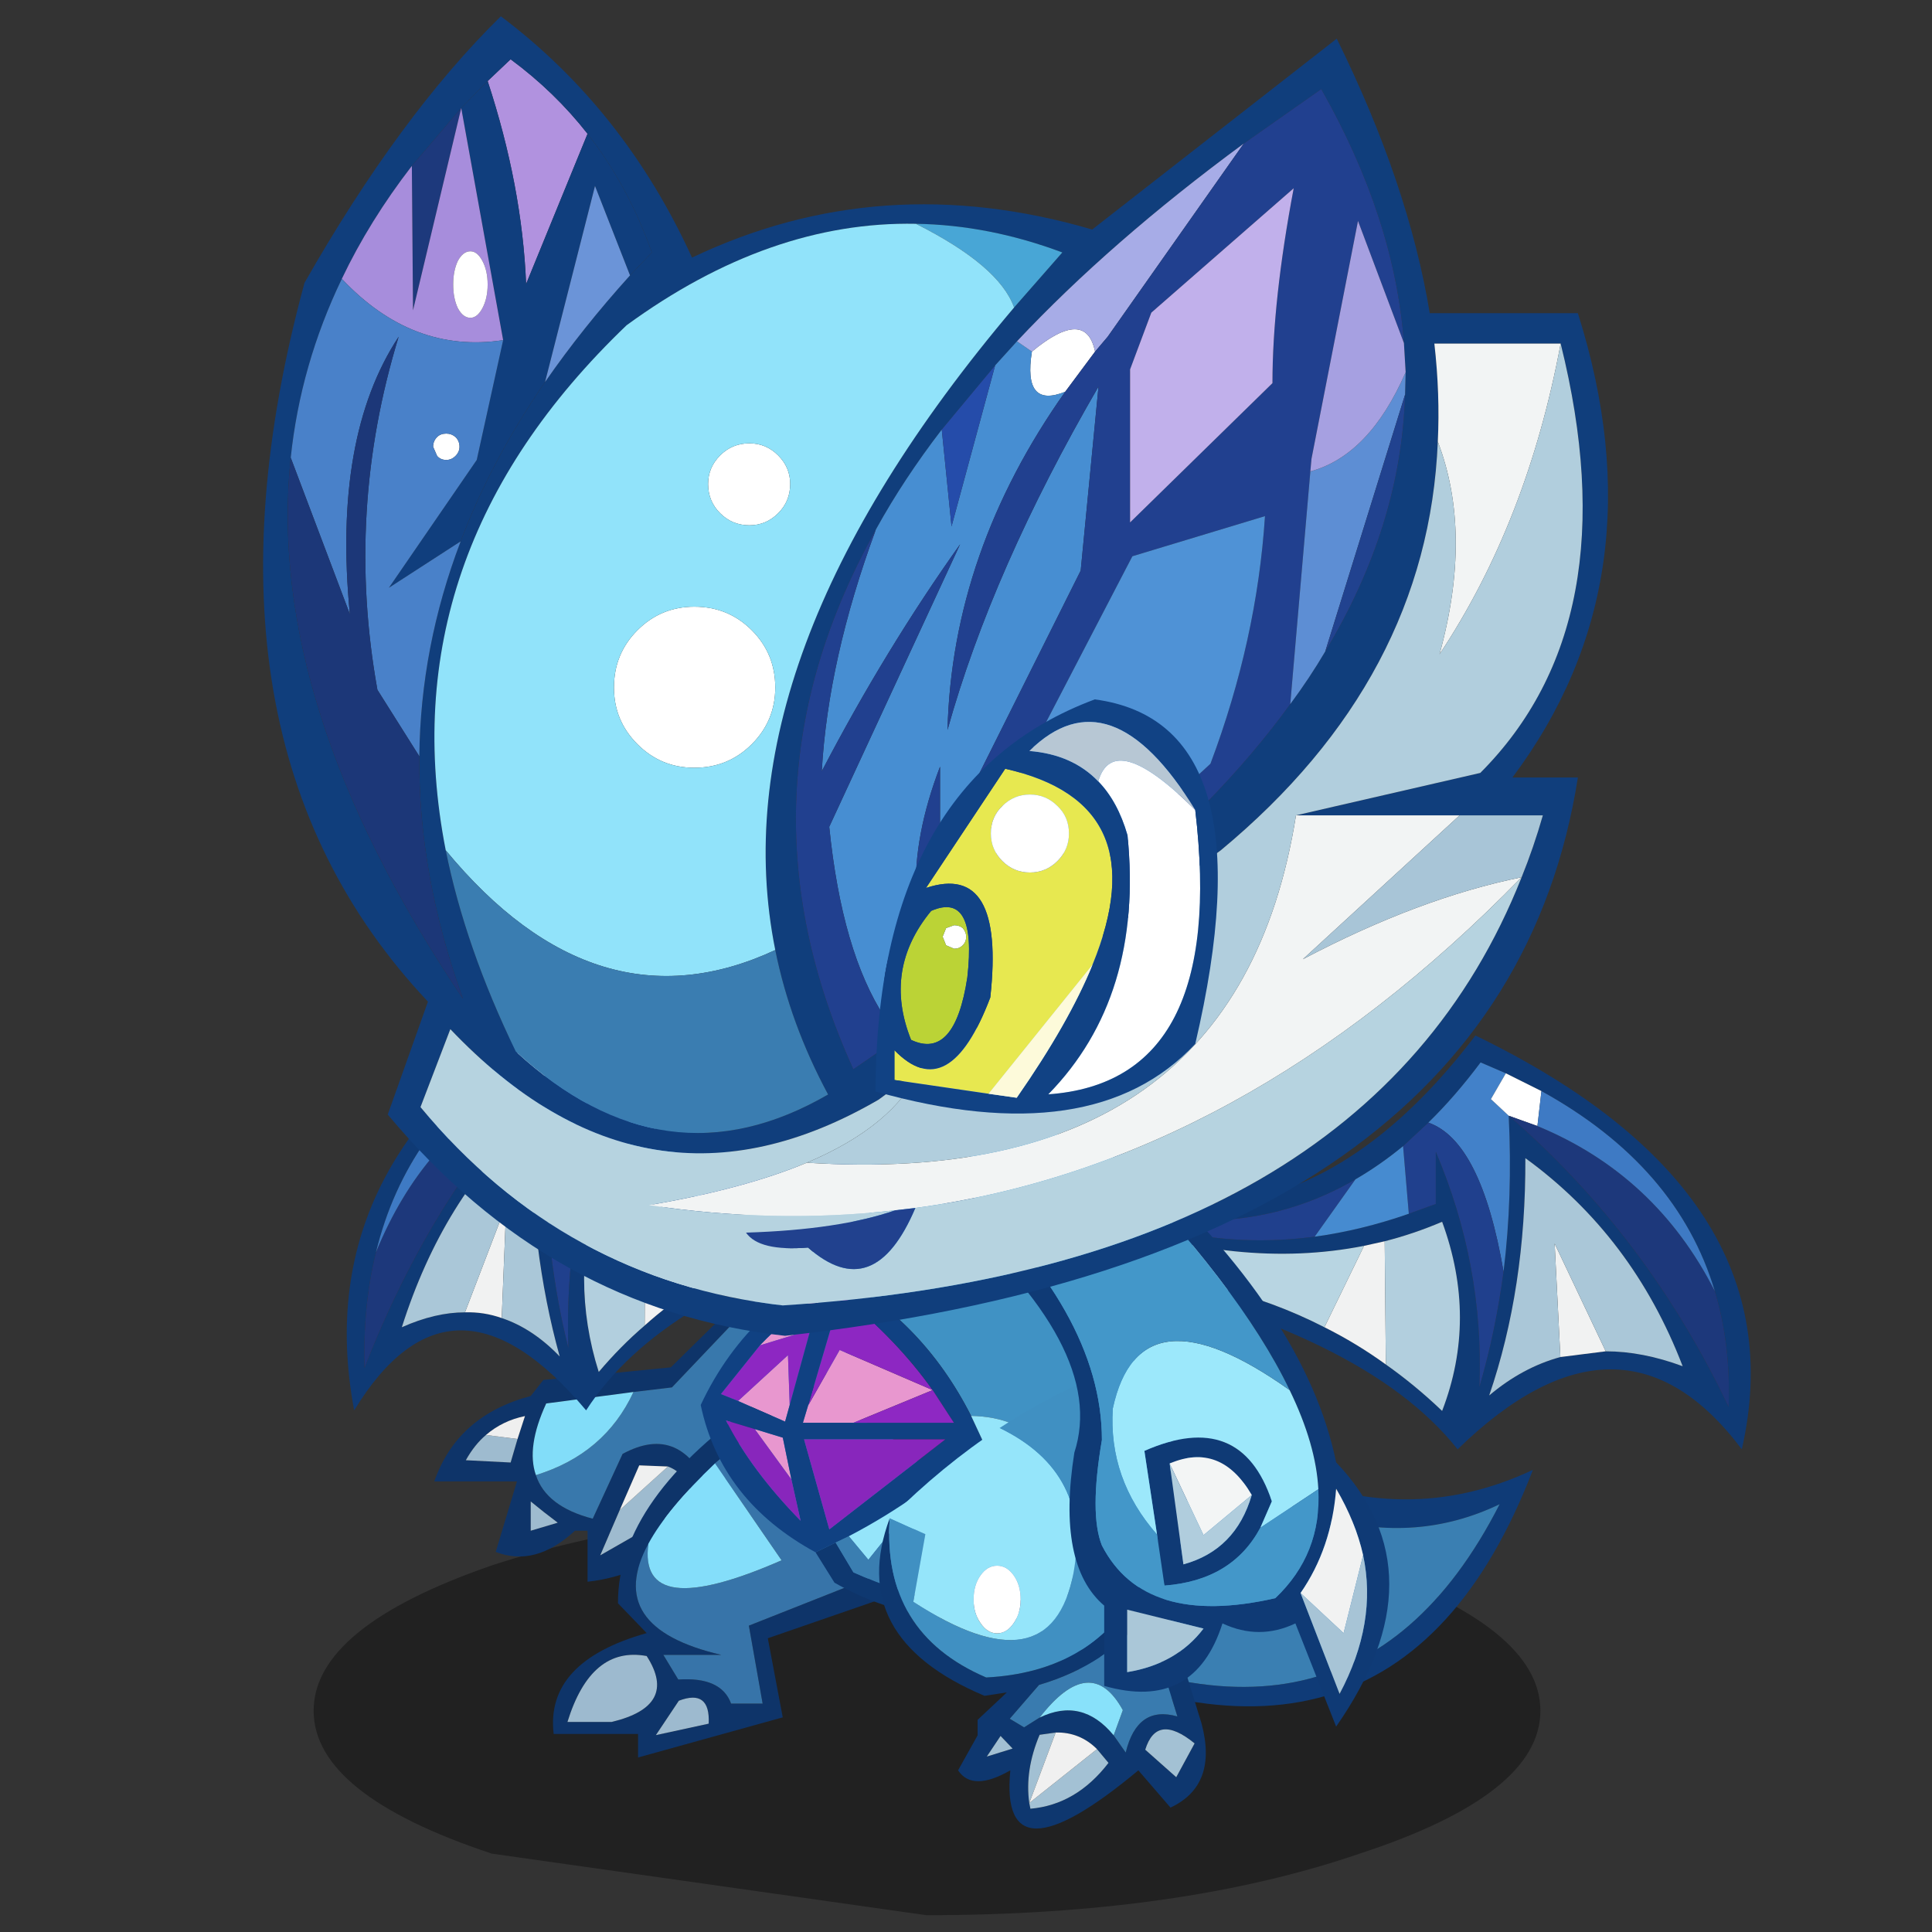 <svg xmlns:ffdec="https://www.free-decompiler.com/flash" xmlns:xlink="http://www.w3.org/1999/xlink" ffdec:objectType="frame" height="90" width="90" xmlns="http://www.w3.org/2000/svg"><rect width="100%" height="100%" fill="#333333" stroke="none"/><use ffdec:characterId="22" height="139.95" transform="matrix(.633 0 0 .632 9.026 .759)" width="114.6" xlink:href="#a"/><defs><g id="a" transform="translate(-14.25 -1.2)"><use ffdec:characterId="1" height="8.3" transform="matrix(1.927 0 0 3.631 23.072 111.028)" width="46.85" xlink:href="#b"/><use ffdec:characterId="3" height="28.8" transform="matrix(-.845 0 0 .845 65.75 92.25)" width="40" xlink:href="#c"/><use ffdec:characterId="5" height="31.35" transform="matrix(-.845 0 0 .845 70.65 103.05)" width="35.45" xlink:href="#d"/><use ffdec:characterId="7" height="26.85" transform="matrix(-.845 0 0 .845 112.8 103.1)" width="47.65" xlink:href="#e"/><use ffdec:characterId="9" height="39.5" transform="matrix(-.845 0 0 .845 128.85 73.45)" width="122.3" xlink:href="#f"/><use ffdec:characterId="11" height="37.25" transform="matrix(-.845 0 0 .845 85.95 87.8)" width="40.7" xlink:href="#g"/><use ffdec:characterId="13" height="41.9" transform="matrix(-.845 0 0 .845 88.75 99.35)" width="28.5" xlink:href="#h"/><use ffdec:characterId="15" height="51.85" transform="matrix(-.845 0 0 .845 102.25 83.45)" width="38.85" xlink:href="#i"/><use ffdec:characterId="17" height="115.1" transform="matrix(-.845 0 0 .845 118.35 1.2)" width="117.15" xlink:href="#j"/><use ffdec:characterId="21" height="36.15" transform="matrix(-.845 0 0 .845 89.6 51.55)" width="29.8" xlink:href="#k"/></g><g id="l" fill-rule="evenodd"><path d="M8.1.05 9.35.2l10.05 9.9 11.1 1.1 1.1 1.4q6.4 1.7 8.4 7.45h-7.2l1.85 6.15q-3.45 1.35-6.9-1.85h-1.1v4.45q-5.1-.55-9.75-4.6L0 6.15.35 4.9 15.9 21.05q2.55-6.2 7.7-3.4l2.6 5.65q4.05-1.05 4.95-3.8.85-2.45-.9-6.25l-7.6-1-3.35-.4L8.1.05m24.65 16.3.6 2.05 3.9-.2q-.75-1.35-1.75-2.2-1.45-1.25-3.4-1.65l.65 2m-8.9 6.2-1.7-3.9-2.5.1q-1.75.65-2.3 3.05l8.2 4.7-1.7-3.95m7.75 1.8V21.8q-1.15.95-2.35 1.85l2.35.7" fill="#0e3469"/><path d="M.35 4.9Q2.15-.5 8.1.05l11.2 11.8 3.35.4q2.5 5.4 8.5 7.25-.9 2.75-4.95 3.8l-2.6-5.65q-5.15-2.8-7.7 3.4L.35 4.9" fill="#3878ac"/><path d="M35.5 16q1 .85 1.75 2.2l-3.9.2-.6-2.05L35.5 16m-15.85 2.75 4.2 3.8 1.7 3.95-8.2-4.7q.55-2.4 2.3-3.05m11.95 5.6-2.35-.7q1.2-.9 2.35-1.85v2.55" fill="#9ebbcf"/><path d="m23.85 22.55-4.2-3.8 2.5-.1 1.7 3.9" fill="#eff0f0"/><path d="m35.5 16-2.75.35-.65-2q1.95.4 3.4 1.65" fill="#efefef"/><path d="m22.65 12.25 7.6 1q1.75 3.8.9 6.25-6-1.85-8.5-7.25" fill="#82ddf9"/></g><g id="m" fill-rule="evenodd"><path d="M14.9.25 17.1 0q12.75 8.7 12.7 17.9l-2.5 2.6q8.85 2.5 8.1 8.8h-7.35v2.05l-12.6-3.5 1.3-6.9L0 15.15q.1-1.3.35-2.45l18.05 7.15-1.2 6.8h2.75q.85-2.35 4.6-2.1l1.3-2.15H20.8q10.3-2.4 6.35-9.7-1.65-3.05-5.8-7L14.9.25m15.45 28h3.85q-2.05-6.65-6.9-5.75-2.8 4.35 3.05 5.75M26.5 29.4l-2-3q-2.75-1.05-2.6 2l4.6 1" fill="#0e3469"/><path d="M.35 12.7Q2.7 1.8 14.9.25l6.45 5.45-5.8 8.45q12.55 5.5 11.6-1.45 3.95 7.3-6.35 9.7h5.05l-1.3 2.15q-3.75-.25-4.6 2.1H17.2l1.2-6.8L.35 12.7" fill="#3774a9"/><path d="M21.35 5.7q4.15 3.95 5.8 7 .95 6.95-11.6 1.45l5.8-8.45" fill="#84defa"/><path d="M30.35 28.25q-5.85-1.4-3.05-5.75 4.85-.9 6.9 5.75h-3.85M26.5 29.4l-4.6-1q-.15-3.05 2.6-2l2 3" fill="#9dbacf"/></g><g id="n" fill-rule="evenodd"><path d="m47.35 17.8-.3 2.2Q12.45 38.7 0 6.2q11.1 5.25 22.95-.2 4.4-2.05 8.95-5.6l3.25-.35Q17.25 16.1 2.9 9.2q13.6 26.75 44.45 8.6" fill="#0f3b77"/><path d="M35.15.05q14.45-.7 12.2 17.75Q16.5 35.95 2.9 9.2 17.25 16.1 35.15.05" fill="#3a7fb2"/></g><g id="o" fill-rule="evenodd"><path d="M99.4 7.6q1.95-2.3 3.7-5.25l1.8.95 2.55 1.55q9.65 6.55 12.3 17.45 1.15 4.65 1 10.1-5.8-14.95-15.65-25.4.3 7.1-.4 13.6-.5 5.25-1.7 10.05.35-10.6-3.1-20.5v4.55l-1.9.85q-3.4 1.45-6.7 2-8.05 1.3-15.5-2.75 10.3 3.55 18.4-2.25l3.4-2.9 1.8-2.05M75.8 20.7q19.05 5.15 25.65 15.4 11.7-13.95 20.2 0 4.2-22.35-18.9-36.1-6.65 10.75-14.2 13.7-6.1 2.4-12.75-.35v2.6q10.15 4.55 19.05 2.4l1.45-.4q2.05-.65 4.05-1.7 2.55 8.45 0 16.5-1.9-2.25-4-4.05-2.05-1.85-4.3-3.25Q84.8 20.9 75.8 20.7m33 7.35q-2.7.9-5.05 3.35 2.6-9.35 2.55-20.7 7.6 6.8 11.2 18.15-2.9-1.3-5.5-1.3-1.65-.05-3.2.5" fill="#0f3a75"/><path d="m104.9 3.3-1.8-.95q-1.75 2.95-3.7 5.25 3.75 1.6 5.3 13 .7-6.5.4-13.6l-1.25-1.45 1.05-2.25" fill="#4281c9"/><path d="m99.4 7.6-1.8 2.05.4 5.9 1.9-.85v-4.55q3.45 9.9 3.1 20.5 1.2-4.8 1.7-10.05-1.55-11.4-5.3-13m-5.2 4.95q-8.1 5.8-18.4 2.25 7.45 4.05 15.5 2.75l2.9-5" fill="#20408d"/><path d="m97.6 9.65-3.4 2.9-2.9 5q3.3-.55 6.7-2l-.4-5.9" fill="#468bd0"/><path d="M92.05 25.45q2.25 1.4 4.3 3.25l-.05-10.75-1.45.4-2.8 7.1m16.75 2.6q1.55-.55 3.2-.5l-3.6-9.4.4 9.9" fill="#f1f2f2"/><path d="M96.35 28.7q2.1 1.8 4 4.05 2.55-8.05 0-16.5-2 1.05-4.05 1.7l.05 10.75" fill="#b2cfde"/><path d="M107.45 4.85 104.9 3.3l-1.05 2.25L105.1 7l2.05.9.3-3.05" fill="#fff"/><path d="M105.1 7q9.85 10.45 15.65 25.4.15-5.45-1-10.1-4.15-10.15-12.6-14.4L105.1 7" fill="#1d387b"/><path d="M119.75 22.3q-2.65-10.9-12.3-17.45l-.3 3.05q8.45 4.25 12.6 14.4" fill="#3e7ac4"/><path d="M112 27.55q2.6 0 5.5 1.3-3.6-11.35-11.2-18.15.05 11.35-2.55 20.7 2.35-2.45 5.05-3.35l-.4-9.9 3.6 9.4" fill="#aac7d8"/><path d="M75.8 20.7q9 .2 16.25 4.75l2.8-7.1q-8.9 2.15-19.05-2.4v4.75" fill="#b8d5e2"/><path d="M30.3 13.05 28.1 11q-2.35-2.3-4.55-5.25l-2.2.95-3.1 1.55Q6.4 14.8 3.15 25.7q-1.4 4.65-1.2 10.1 7.1-14.95 19.15-25.4-.35 7.1.45 13.6.7 5.25 2.1 10.05-.4-10.6 3.8-20.5v4.55l2.35.85q4.15 1.45 8.2 2 9.85 1.3 19-2.75-12.6 3.55-22.55-2.25-2.15-1.25-4.15-2.9M57 24.1q-23.35 5.15-31.45 15.4-14.3-13.95-24.75 0Q-4.3 17.15 24 3.4q8.15 10.75 17.4 13.7 7.45 2.4 15.6-.35v2.6q-12.4 4.55-23.3 2.4l-1.8-.4q-2.55-.65-5-1.7-3.1 8.45 0 16.5 2.35-2.25 4.9-4.05 2.55-1.85 5.35-3.25Q46 24.3 57 24.1m-40.4 7.35q3.3.9 6.2 3.35-3.2-9.35-3.15-20.7-9.35 6.8-13.7 18.15 3.5-1.3 6.7-1.3l3.95.5" fill="#0f3a75"/><path d="M21.55 24q-.8-6.5-.45-13.6l1.55-1.45-1.3-2.25 2.2-.95Q25.75 8.7 28.1 11q-4.6 1.6-6.55 13" fill="#4281c9"/><path d="m28.1 11 2.2 2.05-.5 5.9-2.35-.85v-4.55q-4.2 9.9-3.8 20.5-1.4-4.8-2.1-10.05 1.95-11.4 6.55-13m6.35 4.95Q44.4 21.75 57 18.2q-9.15 4.05-19 2.75l-3.55-5" fill="#20408d"/><path d="M30.3 13.05q2 1.65 4.15 2.9l3.55 5q-4.05-.55-8.2-2l.5-5.9" fill="#468bd0"/><path d="M37.15 28.85q-2.8 1.4-5.35 3.25l.1-10.75 1.8.4 3.45 7.1m-20.55 2.6-3.95-.5 4.45-9.4-.5 9.9" fill="#f1f2f2"/><path d="M31.8 32.1q-2.55 1.8-4.9 4.05-3.1-8.05 0-16.5 2.45 1.05 5 1.7l-.1 10.75" fill="#b2cfde"/><path d="m18.25 8.25 3.1-1.55 1.3 2.25-1.55 1.45-2.5.9-.35-3.05" fill="#fff"/><path d="M21.1 10.4Q9.05 20.85 1.95 35.8q-.2-5.45 1.2-10.1Q8.3 15.55 18.6 11.3l2.5-.9" fill="#1d387b"/><path d="M3.15 25.7Q6.4 14.8 18.25 8.25l.35 3.05Q8.3 15.55 3.15 25.7" fill="#3e7ac4"/><path d="M12.65 30.95q-3.2 0-6.7 1.3Q10.3 20.9 19.65 14.1q-.05 11.35 3.15 20.7-2.9-2.45-6.2-3.35l.5-9.9-4.45 9.4" fill="#aac7d8"/><path d="M57 24.1q-11 .2-19.85 4.75l-3.45-7.1q10.9 2.15 23.3-2.4v4.75" fill="#b8d5e2"/></g><g id="p" fill-rule="evenodd"><path d="M11.45.5Q-1.3 15.2 3.1 28.2l1.45 2.1Q12.3 40 27.4 33.25l1.55-2.6 1.75.85-1.65 2.65q-8.45 4.8-17.75 2.15Q-9.85 29.1 8.65 1l2.8-.5" fill="#0e3870"/><path d="M4.55 30.3 3.1 28.2q-4.4-13 8.35-27.7l.1-.05Q28-2.15 35 10.75q-2.4-2.2-5.5-3.8-8.05 4.15-12.35 12.65-8.2.15-9.35 10.55l-3.25.15" fill="#4092c4"/><path d="m32.95 18.65.15-4.35 4.35 4-4.1 1.8-.4-1.45m2.6-5.2-4.4-1.35-.9-3.1q2.8 1.85 5.3 4.45m-15.05 3.9 8.1-3.5 2.75 4.85.45 1.5h-4.4l-6.9-2.85m15.5 3.4-3.2 4.4.75-3.65 2.45-.75" fill="#e897cf"/><path d="m37.45 18.3-4.35-4-.15 4.35-1.8-6.55 4.4 1.35 3.4 4.25-1.5.6m-6.1.4-2.75-4.85-8.1 3.5q3.15-4.45 8-8.35l2.85 9.7" fill="#8d27c2"/><path d="m30.7 31.5-1.75-.85-1.15-.55q-6.5-3.4-11.65-8.35l1-2.15q4.3-8.5 12.35-12.65 3.1 1.6 5.5 3.8 3.55 3.3 5.7 7.9-1.75 8.35-10 12.85m6.75-13.2 1.5-.6-3.4-4.25q-2.5-2.6-5.3-4.45l.9 3.1 1.8 6.55.4 1.45 4.1-1.8m-6.1.4L28.5 9q-4.85 3.9-8 8.35l-1.85 2.85H31.8l-.45-1.5M29.5 29.5l2.2-7.85H19.4l10.1 7.85m3.3-4.35-.8 3.6q4.3-4.4 6.5-8.75l-2.5.75-2.45.75-.75 3.65" fill="#104182"/><path d="m29.5 29.5-10.1-7.85h12.3l-2.2 7.85m6.5-8.75 2.5-.75q-2.2 4.35-6.5 8.75l.8-3.6 3.2-4.4" fill="#8826bc"/><path d="M7.8 30.15q1.15-10.4 9.35-10.55l-1 2.15Q21.3 26.7 27.8 30.1l-1.7 2.05-2.2-2.75-16.1.75" fill="#95e5fa"/><path d="m20.5 17.35 6.9 2.85h-8.75l1.85-2.85" fill="#8e28c3"/><path d="m28.95 30.65-1.55 2.6Q12.3 40 4.55 30.3l3.25-.15 16.1-.75 2.2 2.75 1.7-2.05 1.15.55" fill="#3a7eb1"/></g><g id="q" fill-rule="evenodd"><path d="M3.05.35q-2.1 27.45 16.1 28.4 9.1-3.9 8.4-13.9 3.85 10.4-8.25 15.5l-1.95-.3 2.55 2.4v1.35l1.7 3.05q-1.25 1.9-4.55 0 1 10.15-11.15 0L3.1 40.1q-4.15-1.95-2.7-7.35L3.95 21.2q-1.65-3.05-2.3-7.1V0l1.4.35m11.45 31.9 1.35.85 1.25-.75-2.55-2.95q-6.05-1.8-9.3-6.2L2.5 32.15q3.5-1 4.5 3.15l1.05-1.5q2.75-3.35 6.45-1.55m3.4 1.6-1.05 1.1 2.25.7-1.2-1.8m-4.8-.3Q11 33.5 9.5 35l-1 1.2q2.8 3.65 6.8 4l.1-.5q.4-2.85-.9-5.95l-1.4-.2M1 34.5l1.6 2.95 2.7-2.4q-1-3.25-4.3-.55" fill="#0e376f"/><path d="M8.05 33.8 7 35.3q-1-4.15-4.5-3.15l2.75-8.95q3.25 4.4 9.3 6.2l2.55 2.95-1.25.75-1.35-.85q-4.45-5.75-7.25-.65l.8 2.2" fill="#397baf"/><path d="m15.4 39.7-.1.5q-4-.35-6.8-4l1-1.2 5.9 4.7M1 34.5q3.3-2.7 4.3.55l-2.7 2.4L1 34.5" fill="#a3c1d4"/><path d="m8.05 33.8-.8-2.2q2.8-5.1 7.25.65-3.7-1.8-6.45 1.55" fill="#88e1fa"/><path d="M18 7q-8.05 3.9-6.45 12.65 2 10.25 13.95 2.5l-1.05-5.9 3.1-1.4q.7 10-8.4 13.9Q.95 27.8 3.05.35 10.85 2.3 18 7" fill="#4090c2"/><path d="M20.25 21.95q0-1.25-.6-2.1-.6-.85-1.45-.85t-1.45.85q-.6.85-.6 2.1 0 1.2.6 2.05.6.9 1.45.9t1.45-.9q.6-.85.6-2.05m7.3-7.1-3.1 1.4 1.05 5.9q-11.95 7.75-13.95-2.5Q9.95 10.9 18 7q4.95 3.25 9.55 7.85" fill="#95e5fa"/><path d="M20.25 21.95q0 1.2-.6 2.05-.6.9-1.45.9t-1.45-.9q-.6-.85-.6-2.05 0-1.25.6-2.1.6-.85 1.45-.85t1.45.85q.6.85.6 2.1" fill="#fff"/><path d="m17.9 33.85 1.2 1.8-2.25-.7 1.05-1.1m-4.8-.3 1.4.2q1.3 3.1.9 5.95l-2.3-6.15" fill="#a2c0d3"/><path d="M9.5 35q1.5-1.5 3.6-1.45l2.3 6.15L9.5 35" fill="#f0f0f0"/></g><g id="r" fill-rule="evenodd"><path d="m37.9 4.05.95 2.4q-14.35 12.4-11.4 21.5 1.55 9.8-2.6 13.35v7q-7.85 2.25-10.3-5.45-3.2 1.5-6.35 0l-3.55 9q-9.25-13.3 0-23.05Q7.3 15.9 22.2 2.3L25 1.2Q13.05 13.4 8.7 22.5q-2.3 4.75-2.5 8.65-.3 5.65 3.75 9.5 11.4 2.6 15.1-4.6 1.1-2.75 0-9.2 0-11.15 12.85-22.8M11.25 34.5l-1-2.3q2.7-8.1 11.1-4.4l-1.1 7.3-.65 4.45q-5.9-.45-8.35-5.05m7.9-5.6Q14.7 27 12 31.65q1.4 4.8 5.95 6.05l1.2-8.8M7.75 40.2q-2.7-3.9-3.1-9.1-1.7 2.9-2.35 5.8Q1.05 42.8 4.35 49l3.4-8.8m8.45 3.1q2.35 3.1 6.65 3.8v-5.45L16.2 43.3" fill="#0f3a75"/><path d="M6.2 31.15q.2-3.9 2.5-8.65 13.05-9.3 15.4 1.6.4 6.15-3.85 11l1.1-7.3q-8.4-3.7-11.1 4.4l1 2.3-5.05-3.35" fill="#9ce8fb"/><path d="M12 31.65q2.7-4.65 7.15-2.75l-2.95 6.25-4.2-3.5" fill="#f3f5f5"/><path d="M37.9 4.05Q25.05 15.7 25.05 26.85q1.1 6.45 0 9.2-3.7 7.2-15.1 4.6-4.05-3.85-3.75-9.5l5.05 3.35q2.45 4.6 8.35 5.05l.65-4.45q4.25-4.85 3.85-11-2.35-10.9-15.4-1.6Q13.05 13.4 25 1.2q9.6-3.35 12.9 2.85" fill="#4397c9"/><path d="M7.75 40.2 4 43.7l-1.7-6.8q.65-2.9 2.35-5.8.4 5.2 3.1 9.1" fill="#f1f2f2"/><path d="M2.3 36.9 4 43.7l3.75-3.5-3.4 8.8q-3.3-6.2-2.05-12.1" fill="#a7c4d6"/><path d="m16.2 43.3 6.65-1.65v5.45q-4.3-.7-6.65-3.8" fill="#aac7d8"/><path d="m19.15 28.9-1.2 8.8Q13.4 36.45 12 31.65l4.2 3.5 2.95-6.25" fill="#b0cddd"/></g><g id="s" fill-rule="evenodd"><path d="M88.9 10.25q2.85-3.65 6.7-6.5l2 1.9q-3 9.15-3.35 17.7l-5.35-13.1" fill="#b192df"/><path d="m97.6 5.65-2-1.9q-3.85 2.85-6.7 6.5-3.55 4.55-5.6 10.35l1.9 2q4.15 4.6 7.4 9.3 4.7 6.85 7.35 13.9 3.5 9.2 3.6 18.75.1 10.35-3.8 21.15 17.25-25.7 15-47.2-.85-8.1-4.45-15.6-2.4-5.05-6.1-9.85L99.9 8l-2.3-2.35M96.45 0q8.8 8.65 17.1 23.25 10.8 39.8-10.75 62.7l3.5 9.85q-14.2 17.05-34.6 19.3-62.5-7-69.05-48.7h5.7q-13-17.4-5.7-40.5h12.9q1.85-11.25 8.1-23.95l21.3 16.65q18.4-5.4 34.85 2.45Q85.7 8.1 96.45 0M60.3 18.1q-6.35.1-12.75 2.5l4.2 4.8q25.9 30.65 20.8 56.05-1.3 6.45-4.6 12.6 14.2 8.25 27.2-3.75 4.4-9.1 6.1-17.55 5.05-25.85-15.75-45.8-12.45-9.1-25.2-8.85m3.5 26.7-.05-.1q-2.4-4.35-5.7-8.65l-4.65-5.6-1.9-2.1q-8.15-8.7-19.75-17.25L25 6.35q-6.4 11.3-7.2 22.15l-.15 2.55.05 1.95q.35 11.45 6.95 22.4Q26 57.7 27.7 60q6.4 8.85 17 17.35l21.05 14.5q10.9-24-1.95-47.05m-48.95-7.7q-.2-4.15.3-8.55h-11Q-1.9 52.9 11.15 66l16.05 3.7H5.7q.8 2.8 1.85 5.4Q21 109.15 71.9 112.45q19.05-2.2 31.55-17.3l-2.6-6.8Q83.8 106.3 63.55 94.5l-3.6-2.65-26.2-19.1q-18.05-15-18.9-35.65" fill="#103e7c"/><path d="m88.9 10.25 5.35 13.1q.35-8.55 3.35-17.7L99.9 8l-3.65 20.25 2.3 10.45 7.65 11.15-6.25-4.05q-2.65-7.05-7.35-13.9l-4.35-17.1-3.05 7.8-1.9-2q2.05-5.8 5.6-10.35" fill="#103e7d"/><path d="M92.6 31.9q-3.25-4.7-7.4-9.3l3.05-7.8 4.35 17.1" fill="#6b94d8"/><path d="m99.9 8 4.3 5.05-.1 12.6L99.9 8" fill="#1d397c"/><path d="M104.2 13.05q3.7 4.8 6.1 9.85-6.15 6.55-14.05 5.35L99.9 8l4.2 17.65.1-12.6m-5.1 7.45q-.6 0-1.05.85-.45.85-.45 2.05 0 1.2.45 2.05.45.85 1.05.85.65 0 1.1-.85.4-.85.4-2.05 0-1.2-.4-2.05-.45-.85-1.1-.85" fill="#a78ddc"/><path d="M99.1 20.5q.65 0 1.1.85.4.85.4 2.05 0 1.2-.4 2.05-.45.85-1.1.85-.6 0-1.05-.85-.45-.85-.45-2.05 0-1.2.45-2.05.45-.85 1.05-.85m-48.9 8.75q.8 5-2.9 3.5l-2.6-3.5q.8-3.9 5.5 0m24.6 8q1.5 0 2.55 1.05 1.05 1.05 1.05 2.5 0 1.5-1.05 2.55-1.05 1.05-2.55 1.05-1.45 0-2.5-1.05t-1.05-2.55q0-1.45 1.05-2.5t2.5-1.05m4.8 14.25q2.9 0 4.95 2.05 2.05 2.05 2.05 5 0 2.9-2.05 4.95-2.05 2.05-4.95 2.05-2.95 0-5-2.05t-2.05-4.95q0-2.95 2.05-5t5-2.05m21.6-12.8q-.45 0-.8-.35-.35-.35-.35-.8 0-.5.35-.85.35-.3.8-.3.5 0 .8.3.35.35.35.85l-.35.8q-.3.35-.8.35" fill="#fff"/><path d="m51.75 25.4-4.2-4.8q6.4-2.4 12.75-2.5-7.25 3.65-8.55 7.3" fill="#48a6d6"/><path d="M58.05 36.05q3.3 4.3 5.7 8.65l.05.1q4.15 11.3 4.7 21.05-5.55-10.65-12.05-19.8l11.4 24.65Q66.75 81.6 63 87.35q.75-5-2.7-10.75.2-5.15-2.1-11.15v7.45L45.95 48.35 44.4 32.3q9.25 15.95 13.15 29.95-.4-15.55-10.25-29.5 3.7 1.5 2.9-3.5l1.3-.9 1.9 2.1 3.8 14.05.85-8.45" fill="#478ed2"/><path d="M51.75 25.4q1.3-3.65 8.55-7.3 12.75-.25 25.2 8.85 20.8 19.95 15.75 45.8-13.15 15.95-28.7 8.7 5.1-25.4-20.8-56.05M74.8 37.25q-1.45 0-2.5 1.05t-1.05 2.5q0 1.5 1.05 2.55 1.05 1.05 2.5 1.05 1.5 0 2.55-1.05 1.05-1.05 1.05-2.55 0-1.45-1.05-2.5t-2.55-1.05m4.8 14.25q-2.95 0-5 2.05t-2.05 5q0 2.9 2.05 4.95 2.05 2.05 5 2.05 2.9 0 4.95-2.05 2.05-2.05 2.05-4.95 0-2.95-2.05-5T79.6 51.5" fill="#91e3fa"/><path d="m51.5 28.35-1.3.9q-4.7-3.9-5.5 0l-1.1-1.3L31.75 11.1q11.6 8.55 19.75 17.25" fill="#a7ace7"/><path d="M47.3 32.75q9.85 13.95 10.25 29.5-3.9-14-13.15-29.95l1.55 16.05L58.2 72.9v-7.45q2.3 6 2.1 11.15 3.45 5.75 2.7 10.75 3.75-5.75 4.85-16.65l-11.4-24.65q6.5 9.15 12.05 19.8-.55-9.75-4.7-21.05 12.85 23.05 1.95 47.05L44.7 77.35q-10.6-8.5-17-17.35l-1.75-20.3-.1-1.1-4.05-20.75-4 10.65q.8-10.85 7.2-22.15l6.75 4.75L43.6 27.95l1.1 1.3 2.6 3.5m-5.65-1.95-1.85-4.95L27.4 15q1.85 9.8 1.85 17l12.4 12.15V30.8m-.2 16.3L29.9 43.6q.7 10.8 4.75 21.6L43.1 73h11.8L41.45 47.1" fill="#21408f"/><path d="m58.05 36.05-.85 8.45-3.8-14.05 4.65 5.6" fill="#254caa"/><path d="M110.3 22.9q3.6 7.5 4.45 15.6l-5.15 13.65q1.5-15.45-4.25-24.2 4.65 15.2 1.85 30.8l-3.65 5.8q-.1-9.55-3.6-18.75l6.25 4.05-7.65-11.15-2.3-10.45q7.9 1.2 14.05-5.35m-9.1 15.8q.5 0 .8-.35l.35-.8q0-.5-.35-.85-.3-.3-.8-.3-.45 0-.8.3-.35.35-.35.85 0 .45.35.8.35.35.8.35" fill="#4981c9"/><path d="M114.75 38.5q2.25 21.5-15 47.2 3.9-10.8 3.8-21.15l3.65-5.8q2.8-15.6-1.85-30.8 5.75 8.75 4.25 24.2l5.15-13.65" fill="#1c3778"/><path d="M41.65 30.8v13.35L29.25 32q0-7.2-1.85-17l12.4 10.85 1.85 4.95" fill="#c1b0eb"/><path d="M27.7 60q-1.7-2.3-3.05-4.6L17.7 33l-.05-1.95q3.15 7.25 8.3 8.65L27.7 60" fill="#5d8ed4"/><path d="m17.65 31.05.15-2.55 4-10.65 4.05 20.75.1 1.1q-5.15-1.4-8.3-8.65" fill="#a6a0e1"/><path d="M4.15 28.55h11q-.5 4.4-.3 8.55-3.05 8-.15 18.55Q7.05 44.1 4.15 28.55m8.8 41.15H27.2q5.2 32.7 42.6 30.3 5.5 2.3 13.75 3.7-11 1.65-21.45.45l-1.75-.2Q31.9 100.1 7.55 75.1q8.9 1.8 19.05 7.15L12.95 69.7" fill="#f2f4f4"/><path d="M14.85 37.1q.85 20.65 18.9 35.65l26.2 19.1q2.3 4.95 9.85 8.15-37.4 2.4-42.6-30.3L11.15 66q-13.05-13.1-7-37.45 2.9 15.55 10.55 27.1-2.9-10.55.15-18.55" fill="#b1cedd"/><path d="M41.45 47.1 54.9 73H43.1l-8.45-7.8Q30.6 54.4 29.9 43.6l11.55 3.5" fill="#4f92d6"/><path d="M24.65 55.4Q18.05 44.45 17.7 33l6.95 22.4" fill="#21428f"/><path d="M7.55 75.1Q6.5 72.5 5.7 69.7h7.25L26.6 82.25Q16.45 76.9 7.55 75.1" fill="#a8c5d7"/><path d="M101.25 72.75q-1.7 8.45-6.1 17.55-13 12-27.2 3.75 3.3-6.15 4.6-12.6 15.55 7.25 28.7-8.7" fill="#3a7db1"/><path d="m59.95 91.85 3.6 2.65q20.25 11.8 37.3-6.15l2.6 6.8q-12.5 15.1-31.55 17.3Q21 109.15 7.55 75.1q24.35 25 52.8 28.85 3.6 8.5 9.35 3.45 4.25.35 5.4-1.3-8.1-.25-13-1.95 10.45 1.2 21.45-.45-8.25-1.4-13.75-3.7-7.55-3.2-9.85-8.15" fill="#b6d3e0"/><path d="m60.35 103.95 1.75.2q4.9 1.7 13 1.95-1.15 1.65-5.4 1.3-5.75 5.05-9.35-3.45" fill="#21418e"/></g><g id="t" fill-rule="evenodd"><path d="M18.75 9.3q-1-1-2.4-1t-2.4 1q-1 .95-1 2.4 0 1.4 1 2.4t2.4 1q1.4 0 2.4-1t1-2.4q0-1.45-1-2.4M10.9 23.15q-5.75-14.1 7.6-17.1l6.9 10.4q-6.9-2.3-5.6 9.55 3.6 9.5 8.35 4.6v2.6l-8.2 1.2-9.05-11.25" fill="#e7e850"/><path d="M18.75 9.3q1 .95 1 2.4 0 1.4-1 2.4t-2.4 1q-1.4 0-2.4-1t-1-2.4q0-1.45 1-2.4 1-1 2.4-1t2.4 1m5.2 11.4-.3.75-.7.3q-.45 0-.75-.3t-.3-.75q0-.4.3-.75.3-.25.75-.25l.7.25.3.75m-22-11.05q7.1-7.1 8.45-2.5-1.7 1.75-2.55 4.7-1.4 14.1 6.9 22.6-15.6-1.1-12.8-24.8" fill="#fff"/><path d="m23.95 20.7-.3-.75-.7-.25q-.45 0-.75.25-.3.35-.3.75 0 .45.3.75t.75.3l.7-.3.3-.75m1-2.25q4.2 5.1 1.75 11.25-3.8 1.8-4.9-5.45-.85-7.55 3.15-5.8" fill="#bbd336"/><path d="M24.95 18.45q-4-1.75-3.15 5.8 1.1 7.25 4.9 5.45 2.45-6.15-1.75-11.25m-5 15.95 8.2-1.2v-2.6Q23.4 35.5 19.8 26q-1.3-11.85 5.6-9.55l-6.9-10.4q-13.35 3-7.6 17.1 2.05 5.05 6.6 11.6l2.45-.35m9.85-.2q-19 5.35-27.85-4.15Q-4.6 2.05 10.7 0q19 7.1 19.1 34.2M1.95 9.65q-2.8 23.7 12.8 24.8-8.3-8.5-6.9-22.6.85-2.95 2.55-4.7 2.25-2.35 6-2.65Q9.35-2.45 1.95 9.65" fill="#114284"/><path d="m19.95 34.4-2.45.35q-4.55-6.55-6.6-11.6l9.05 11.25" fill="#fdfada"/><path d="M10.4 7.15q-1.35-4.6-8.45 2.5Q9.35-2.45 16.4 4.5q-3.75.3-6 2.65" fill="#b7c7d4"/></g><use ffdec:characterId="2" height="28.8" width="40" xlink:href="#l" id="c"/><use ffdec:characterId="4" height="31.35" width="35.45" xlink:href="#m" id="d"/><use ffdec:characterId="6" height="26.85" width="47.65" xlink:href="#n" id="e"/><use ffdec:characterId="8" height="39.5" width="122.3" xlink:href="#o" id="f"/><use ffdec:characterId="10" height="37.25" width="40.7" xlink:href="#p" id="g"/><use ffdec:characterId="12" height="41.9" width="28.5" xlink:href="#q" id="h"/><use ffdec:characterId="14" height="51.85" width="38.85" xlink:href="#r" id="i"/><use ffdec:characterId="16" height="115.1" width="117.15" xlink:href="#s" id="j"/><use ffdec:characterId="18" height="36.15" width="29.8" xlink:href="#t" id="k"/><path d="M19.7-.4q0 1.7-6.9 2.9Q5.95 3.75-3.75 3.75l-16.6-1.25q-6.8-1.2-6.8-2.9t6.8-2.95q6.9-1.2 16.6-1.2l16.55 1.2Q19.7-2.1 19.7-.4" fill-opacity=".349" fill-rule="evenodd" transform="translate(27.15 4.55)" id="b"/></defs></svg>